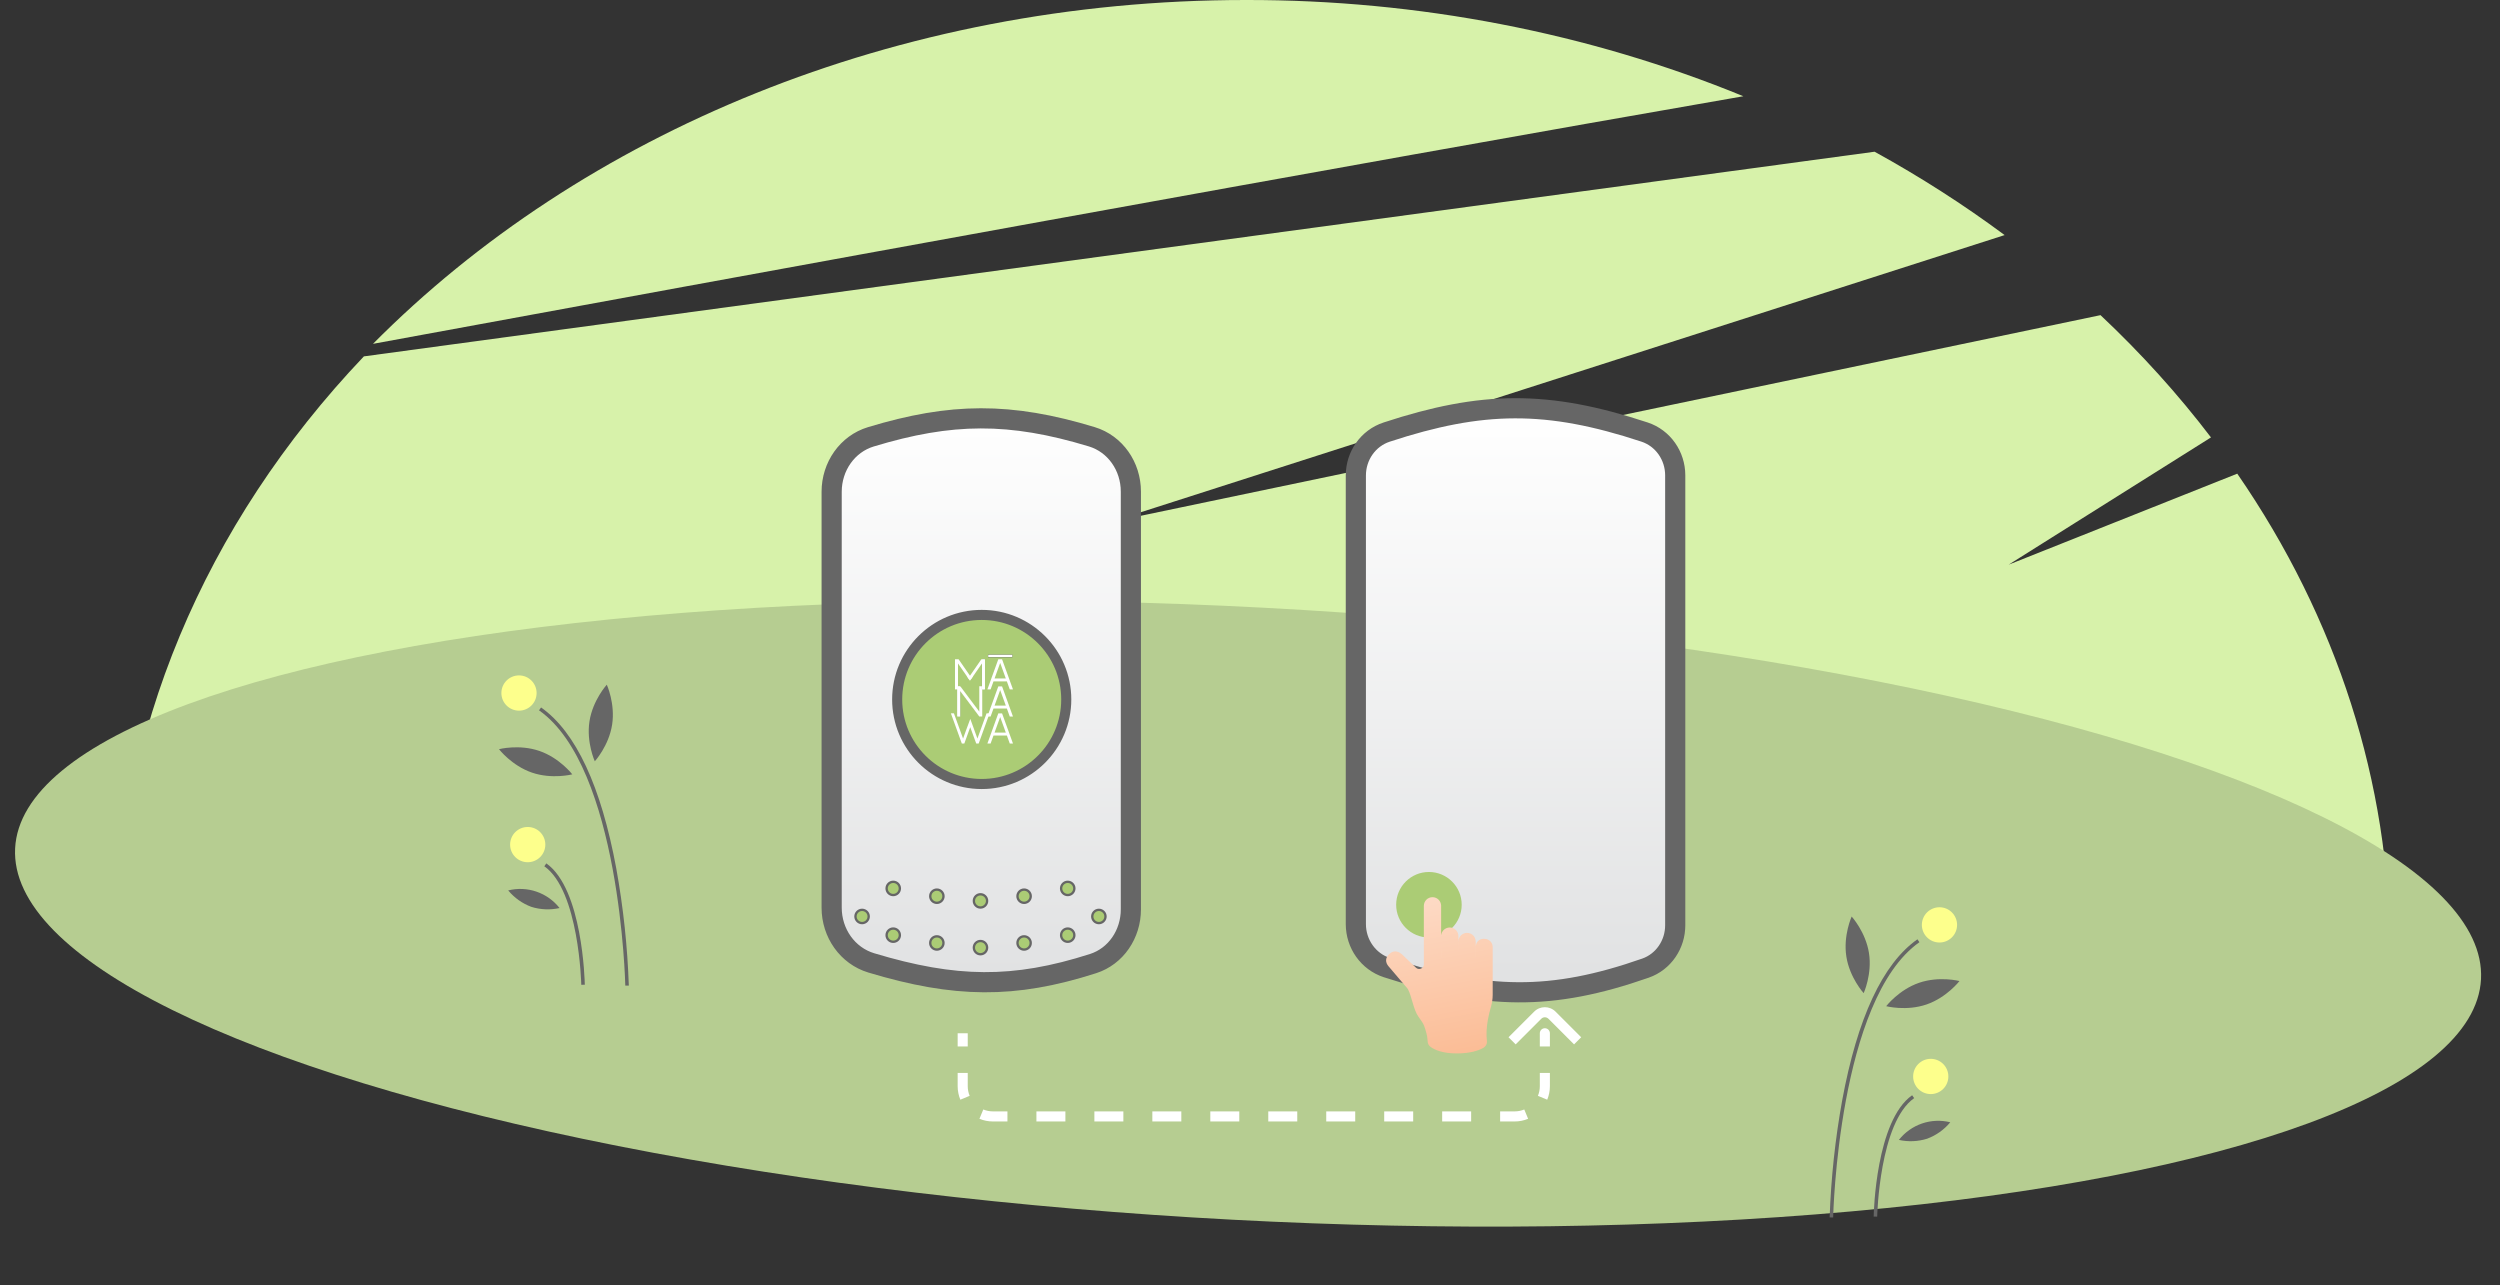 <svg width="496" height="255" viewBox="0 0 496 255" fill="none" xmlns="http://www.w3.org/2000/svg">
<rect x="0" y="0" width="496" height="255" fill="#333333" stroke="none"/>
<path d="M443.872 93.974L398.517 112.029L438.658 86.783C432.134 78.218 424.805 70.106 416.741 62.525L220.043 103.647L397.717 46.64C389.598 40.615 380.976 35.087 371.916 30.1L72.195 70.705C40.372 104.176 23.024 145.753 23 188.609H474.162C474.144 155.372 463.695 122.727 443.872 93.974Z" fill="#D7F2AA"/>
<path d="M345.885 19.093C315.144 6.49 281.383 -0.041 247.181 0C177.571 0 115.337 26.532 74 68.219C144.785 55.182 268.027 32.614 345.885 19.093Z" fill="#D7F2AA"/>
<ellipse rx="244.862" ry="60.77" transform="matrix(0.999 0.053 -0.051 0.999 247.617 181.282)" fill="#B6CD91"/>
<path d="M363.699 241.549L363.001 241.536C363.271 233.76 364.1 226.014 365.481 218.357C368.503 201.964 373.527 191.198 380.415 186.357L380.816 186.93C364.726 198.236 363.707 241.117 363.699 241.549Z" fill="#666666"/>
<path d="M372.433 241.383L371.735 241.369C371.75 240.595 372.186 222.342 379.366 217.297L379.768 217.869C372.877 222.711 372.437 241.197 372.433 241.383Z" fill="#666666"/>
<path d="M384.791 186.994C382.862 186.994 381.297 185.428 381.297 183.497C381.297 181.566 382.862 180 384.791 180C386.721 180 388.285 181.566 388.285 183.497C388.285 185.428 386.721 186.994 384.791 186.994Z" fill="#FDFF8C"/>
<path d="M383.061 217.066C381.131 217.066 379.567 215.5 379.567 213.569C379.567 211.638 381.131 210.072 383.061 210.072C384.99 210.072 386.555 211.638 386.555 213.569C386.555 215.5 384.99 217.066 383.061 217.066Z" fill="#FDFF8C"/>
<path d="M370.805 189.09C371.462 193.287 369.75 197.041 369.75 197.041C369.75 197.041 366.974 193.99 366.318 189.793C365.661 185.595 367.372 181.841 367.372 181.841C367.372 181.841 370.148 184.892 370.805 189.09Z" fill="#666666"/>
<path d="M382.226 199.284C378.21 200.662 374.218 199.63 374.218 199.63C374.218 199.63 376.737 196.362 380.752 194.984C384.768 193.605 388.76 194.638 388.76 194.638C388.76 194.638 386.241 197.905 382.226 199.284Z" fill="#666666"/>
<path d="M382.354 225.916C380.536 226.487 378.601 226.571 376.741 226.158C377.922 224.654 379.513 223.523 381.321 222.902C383.129 222.281 385.078 222.197 386.934 222.659C385.718 224.128 384.139 225.25 382.354 225.916Z" fill="#666666"/>
<path d="M124.06 195.549L124.759 195.536C124.489 187.76 123.66 180.014 122.279 172.357C119.257 155.964 114.232 145.198 107.345 140.357L106.943 140.93C123.033 152.236 124.052 195.117 124.06 195.549Z" fill="#666666"/>
<path d="M115.326 195.383L116.025 195.369C116.01 194.595 115.573 176.342 108.393 171.297L107.992 171.869C114.882 176.711 115.323 195.197 115.326 195.383Z" fill="#666666"/>
<path d="M102.969 140.994C104.898 140.994 106.462 139.428 106.462 137.497C106.462 135.566 104.898 134 102.969 134C101.039 134 99.475 135.566 99.475 137.497C99.475 139.428 101.039 140.994 102.969 140.994Z" fill="#FDFF8C"/>
<path d="M104.699 171.066C106.629 171.066 108.193 169.5 108.193 167.569C108.193 165.638 106.629 164.072 104.699 164.072C102.769 164.072 101.205 165.638 101.205 167.569C101.205 169.5 102.769 171.066 104.699 171.066Z" fill="#FDFF8C"/>
<path d="M116.955 143.09C116.298 147.287 118.009 151.041 118.009 151.041C118.009 151.041 120.786 147.99 121.442 143.793C122.099 139.595 120.387 135.841 120.387 135.841C120.387 135.841 117.611 138.892 116.955 143.09Z" fill="#666666"/>
<path d="M105.534 153.284C109.549 154.662 113.542 153.63 113.542 153.63C113.542 153.63 111.023 150.362 107.008 148.984C102.992 147.605 99 148.638 99 148.638C99 148.638 101.518 151.905 105.534 153.284Z" fill="#666666"/>
<path d="M105.406 179.916C107.223 180.487 109.159 180.571 111.019 180.158C109.838 178.654 108.247 177.523 106.439 176.902C104.63 176.281 102.681 176.197 100.826 176.659C102.042 178.128 103.621 179.25 105.406 179.916Z" fill="#666666"/>
<path d="M165 97.569C165 92.543 168.112 88.079 172.779 86.664C188.698 81.838 200.371 81.721 216.623 86.659C221.272 88.071 224.365 92.522 224.365 97.536V180.421C224.365 185.34 221.393 189.723 216.873 191.174C201.142 196.223 189.434 196.028 172.864 191.039C168.152 189.62 165 185.134 165 180.078V97.569Z" fill="url(#paint0_linear)" stroke="#666666" stroke-width="4"/>
<circle cx="194.773" cy="138.773" r="16.773" fill="#ABCC75" stroke="#666666" stroke-width="2"/>
<rect x="196.044" y="129.91" width="4.79" height="0.459" fill="white" stroke="black" stroke-width="0.022"/>
<rect x="196.044" y="129.91" width="4.79" height="0.459" fill="white" stroke="black" stroke-width="0.022"/>
<rect x="189.933" y="142.124" width="5.957" height="0.547" transform="rotate(-90 189.933 142.124)" fill="white" stroke="black" stroke-width="0.022"/>
<path fill-rule="evenodd" clip-rule="evenodd" d="M194.294 142.141L190.505 137.099V142.163H189.922V136.155H190.505V136.157L190.508 136.155L194.297 141.198V136.155H194.865V142.149H194.297V142.138L194.294 142.141Z" fill="white"/>
<path fill-rule="evenodd" clip-rule="evenodd" d="M190.491 137.055L194.296 142.12L194.311 142.109V142.134H194.851V136.17H194.311V141.242L190.505 136.176L190.491 136.186V136.17H189.936V142.149H190.491V137.055ZM190.505 142.163H189.922V136.155H190.505V136.157L190.508 136.155L194.297 141.198V136.155H194.865V142.149H194.297V142.138L194.294 142.141L190.505 137.099V142.163Z" fill="white"/>
<rect x="194.833" y="136.771" width="5.957" height="0.547" transform="rotate(-90 194.833 136.771)" fill="white" stroke="black" stroke-width="0.022"/>
<path fill-rule="evenodd" clip-rule="evenodd" d="M191.711 144.766L191.072 146.536L189.259 141.522H188.654L189.022 142.538L189.023 142.538L190.827 147.516H191.323L191.374 147.374L191.374 147.373L192.497 144.267L192.932 145.471L193.685 147.516H194.171L194.224 147.371L194.224 147.371L196.338 141.522H195.733L193.921 146.534L192.902 143.716L192.506 142.625L191.711 144.766Z" fill="white"/>
<path fill-rule="evenodd" clip-rule="evenodd" d="M190.069 136.783H189.471V130.804H189.529H190.069H190.185V130.806L190.188 130.804L192.444 134.063L194.701 130.804L194.706 130.808V130.804H194.823H195.377H195.42V136.783H194.823V131.628L192.602 134.834L192.467 134.741L192.301 134.856L190.069 131.631V136.783Z" fill="white"/>
<path d="M192.438 135.062L191.826 134.143L193.051 134.143L192.438 135.062Z" fill="white"/>
<path fill-rule="evenodd" clip-rule="evenodd" d="M196.533 136.782L197.109 135.193H199.764L200.339 136.782H200.976L198.811 130.801L198.789 130.809V130.803H198.068L198.062 130.801L198.061 130.803H198.06V130.806L195.896 136.782H196.533ZM199.553 134.609H197.32L198.436 131.525L199.553 134.609Z" fill="white"/>
<path fill-rule="evenodd" clip-rule="evenodd" d="M196.533 142.166L197.109 140.576H199.764L200.339 142.166H200.976L198.811 136.185L198.789 136.193V136.187H198.068L198.062 136.185L198.061 136.187H198.059V136.19L195.896 142.166H196.533ZM198.436 136.908L199.553 139.993H197.32L198.436 136.908Z" fill="white"/>
<path fill-rule="evenodd" clip-rule="evenodd" d="M196.533 147.518L197.109 145.928H199.764L200.34 147.518H200.976L198.811 141.536L198.789 141.544V141.539H198.069L198.062 141.536L198.061 141.539H198.06V141.542L195.896 147.518H196.533ZM198.436 142.26L199.553 145.345H197.32L198.436 142.26Z" fill="white"/>
<circle cx="177.217" cy="176.264" r="1.314" fill="#ABCC75" stroke="#666666" stroke-width="0.464"/>
<circle cx="185.874" cy="177.809" r="1.314" fill="#ABCC75" stroke="#666666" stroke-width="0.464"/>
<circle cx="194.528" cy="178.737" r="1.314" fill="#ABCC75" stroke="#666666" stroke-width="0.464"/>
<circle cx="203.182" cy="177.809" r="1.314" fill="#ABCC75" stroke="#666666" stroke-width="0.464"/>
<circle cx="211.837" cy="176.264" r="1.314" fill="#ABCC75" stroke="#666666" stroke-width="0.464"/>
<circle cx="177.217" cy="185.537" r="1.314" fill="#ABCC75" stroke="#666666" stroke-width="0.464"/>
<circle cx="171.036" cy="181.828" r="1.314" fill="#ABCC75" stroke="#666666" stroke-width="0.464"/>
<circle cx="185.872" cy="187.083" r="1.314" fill="#ABCC75" stroke="#666666" stroke-width="0.464"/>
<circle cx="194.526" cy="188.009" r="1.314" fill="#ABCC75" stroke="#666666" stroke-width="0.464"/>
<circle cx="203.18" cy="187.083" r="1.314" fill="#ABCC75" stroke="#666666" stroke-width="0.464"/>
<circle cx="211.837" cy="185.537" r="1.314" fill="#ABCC75" stroke="#666666" stroke-width="0.464"/>
<circle cx="218.018" cy="181.828" r="1.314" fill="#ABCC75" stroke="#666666" stroke-width="0.464"/>
<path d="M269 94.331C269 90.444 271.42 86.939 275.113 85.726C294.027 79.512 306.944 79.34 326.276 85.72C329.957 86.934 332.365 90.433 332.365 94.309V183.571C332.365 187.37 330.052 190.82 326.467 192.076C307.776 198.624 294.82 198.346 275.176 191.981C271.454 190.774 269 187.255 269 183.342V94.331Z" fill="url(#paint1_linear)" stroke="#666666" stroke-width="4"/>
<circle cx="283.5" cy="179.5" r="6.5" fill="#ABCC75"/>
<path d="M292.783 189.982C292.784 189.982 292.784 189.982 292.784 189.981V187.959C292.784 187.487 292.918 187.061 293.19 186.752C293.459 186.445 293.867 186.256 294.411 186.256C295.499 186.256 296.151 187.012 296.151 187.959V197.377C296.151 198.227 296.008 199.018 295.821 199.693C295.303 201.578 295.017 202.873 294.936 204.601C294.904 205.239 294.932 205.882 295.005 206.518L295.008 206.534C295.07 207.087 294.782 207.631 294.24 207.926C293.362 208.41 291.733 209 289.035 209C286.178 209 284.629 208.279 283.873 207.74C283.477 207.458 283.246 207.037 283.246 206.592V206.583C283.182 205.756 283.12 205.373 282.993 204.958C282.553 203.493 282.696 203.467 281.408 201.7C280.442 200.376 280.049 197.503 279.32 196.234C279.296 196.192 279.267 196.153 279.236 196.116L275.456 191.678C274.886 190.989 274.709 190.033 275.767 189.158C276.748 188.346 277.695 188.95 278.142 189.328L280.932 191.992C281.519 192.552 282.491 192.137 282.491 191.326V179.717C282.491 179.244 282.684 178.816 282.993 178.502C283.304 178.194 283.733 178 284.207 178C285.134 178 285.89 178.737 285.919 179.657V189.981C285.919 189.982 285.92 189.982 285.921 189.982C285.921 189.982 285.922 189.982 285.922 189.981L285.919 185.726C285.919 184.779 286.687 184.012 287.634 184.012C288.581 184.012 289.348 184.779 289.348 185.726L289.351 189.982V186.796C289.351 185.849 290.118 185.081 291.065 185.081C291.537 185.081 291.966 185.275 292.279 185.584C292.588 185.895 292.782 186.323 292.782 186.798V187.959V189.981C292.782 189.982 292.782 189.982 292.783 189.982Z" fill="url(#paint2_linear)"/>
<path d="M307.5 205C307.5 204.448 307.052 204 306.5 204C305.948 204 305.5 204.448 305.5 205H307.5ZM190 205V207.625H192V205H190ZM190 212.875V215.5H192V212.875H190ZM190 215.5C190 216.447 190.189 217.353 190.532 218.18L192.379 217.414C192.135 216.826 192 216.18 192 215.5H190ZM194.32 221.968C195.147 222.311 196.053 222.5 197 222.5V220.5C196.32 220.5 195.674 220.365 195.086 220.121L194.32 221.968ZM197 222.5H199.875V220.5H197V222.5ZM205.625 222.5H211.375V220.5H205.625V222.5ZM217.125 222.5H222.875V220.5H217.125V222.5ZM228.625 222.5H234.375V220.5H228.625V222.5ZM240.125 222.5H245.875V220.5H240.125V222.5ZM251.625 222.5H257.375V220.5H251.625V222.5ZM263.125 222.5H268.875V220.5H263.125V222.5ZM274.625 222.5H280.375V220.5H274.625V222.5ZM286.125 222.5H291.875V220.5H286.125V222.5ZM297.625 222.5H300.5V220.5H297.625V222.5ZM300.5 222.5C301.447 222.5 302.353 222.311 303.18 221.968L302.414 220.121C301.826 220.365 301.18 220.5 300.5 220.5V222.5ZM306.968 218.18C307.311 217.353 307.5 216.447 307.5 215.5H305.5C305.5 216.18 305.365 216.826 305.121 217.414L306.968 218.18ZM307.5 215.5V212.875H305.5V215.5H307.5ZM307.5 207.625V205H305.5V207.625H307.5Z" fill="white"/>
<path d="M307.914 201.414L307.207 202.121L307.914 201.414ZM300.707 207.207L305.793 202.121L304.379 200.707L299.293 205.793L300.707 207.207ZM307.207 202.121L312.293 207.207L313.707 205.793L308.621 200.707L307.207 202.121ZM305.793 202.121C306.183 201.731 306.817 201.731 307.207 202.121L308.621 200.707C307.45 199.536 305.55 199.536 304.379 200.707L305.793 202.121Z" fill="white"/>
<defs>
<linearGradient id="paint0_linear" x1="194.682" y1="81" x2="194.682" y2="196.872" gradientUnits="userSpaceOnUse">
<stop stop-color="white"/>
<stop offset="1" stop-color="#E0E1E2"/>
</linearGradient>
<linearGradient id="paint1_linear" x1="300.682" y1="81" x2="300.682" y2="196.872" gradientUnits="userSpaceOnUse">
<stop stop-color="white"/>
<stop offset="1" stop-color="#E0E1E2"/>
</linearGradient>
<linearGradient id="paint2_linear" x1="283.908" y1="177.959" x2="290.014" y2="209.643" gradientUnits="userSpaceOnUse">
<stop stop-color="#FDDAC5"/>
<stop offset="1" stop-color="#FBBC95"/>
</linearGradient>
</defs>
</svg>

